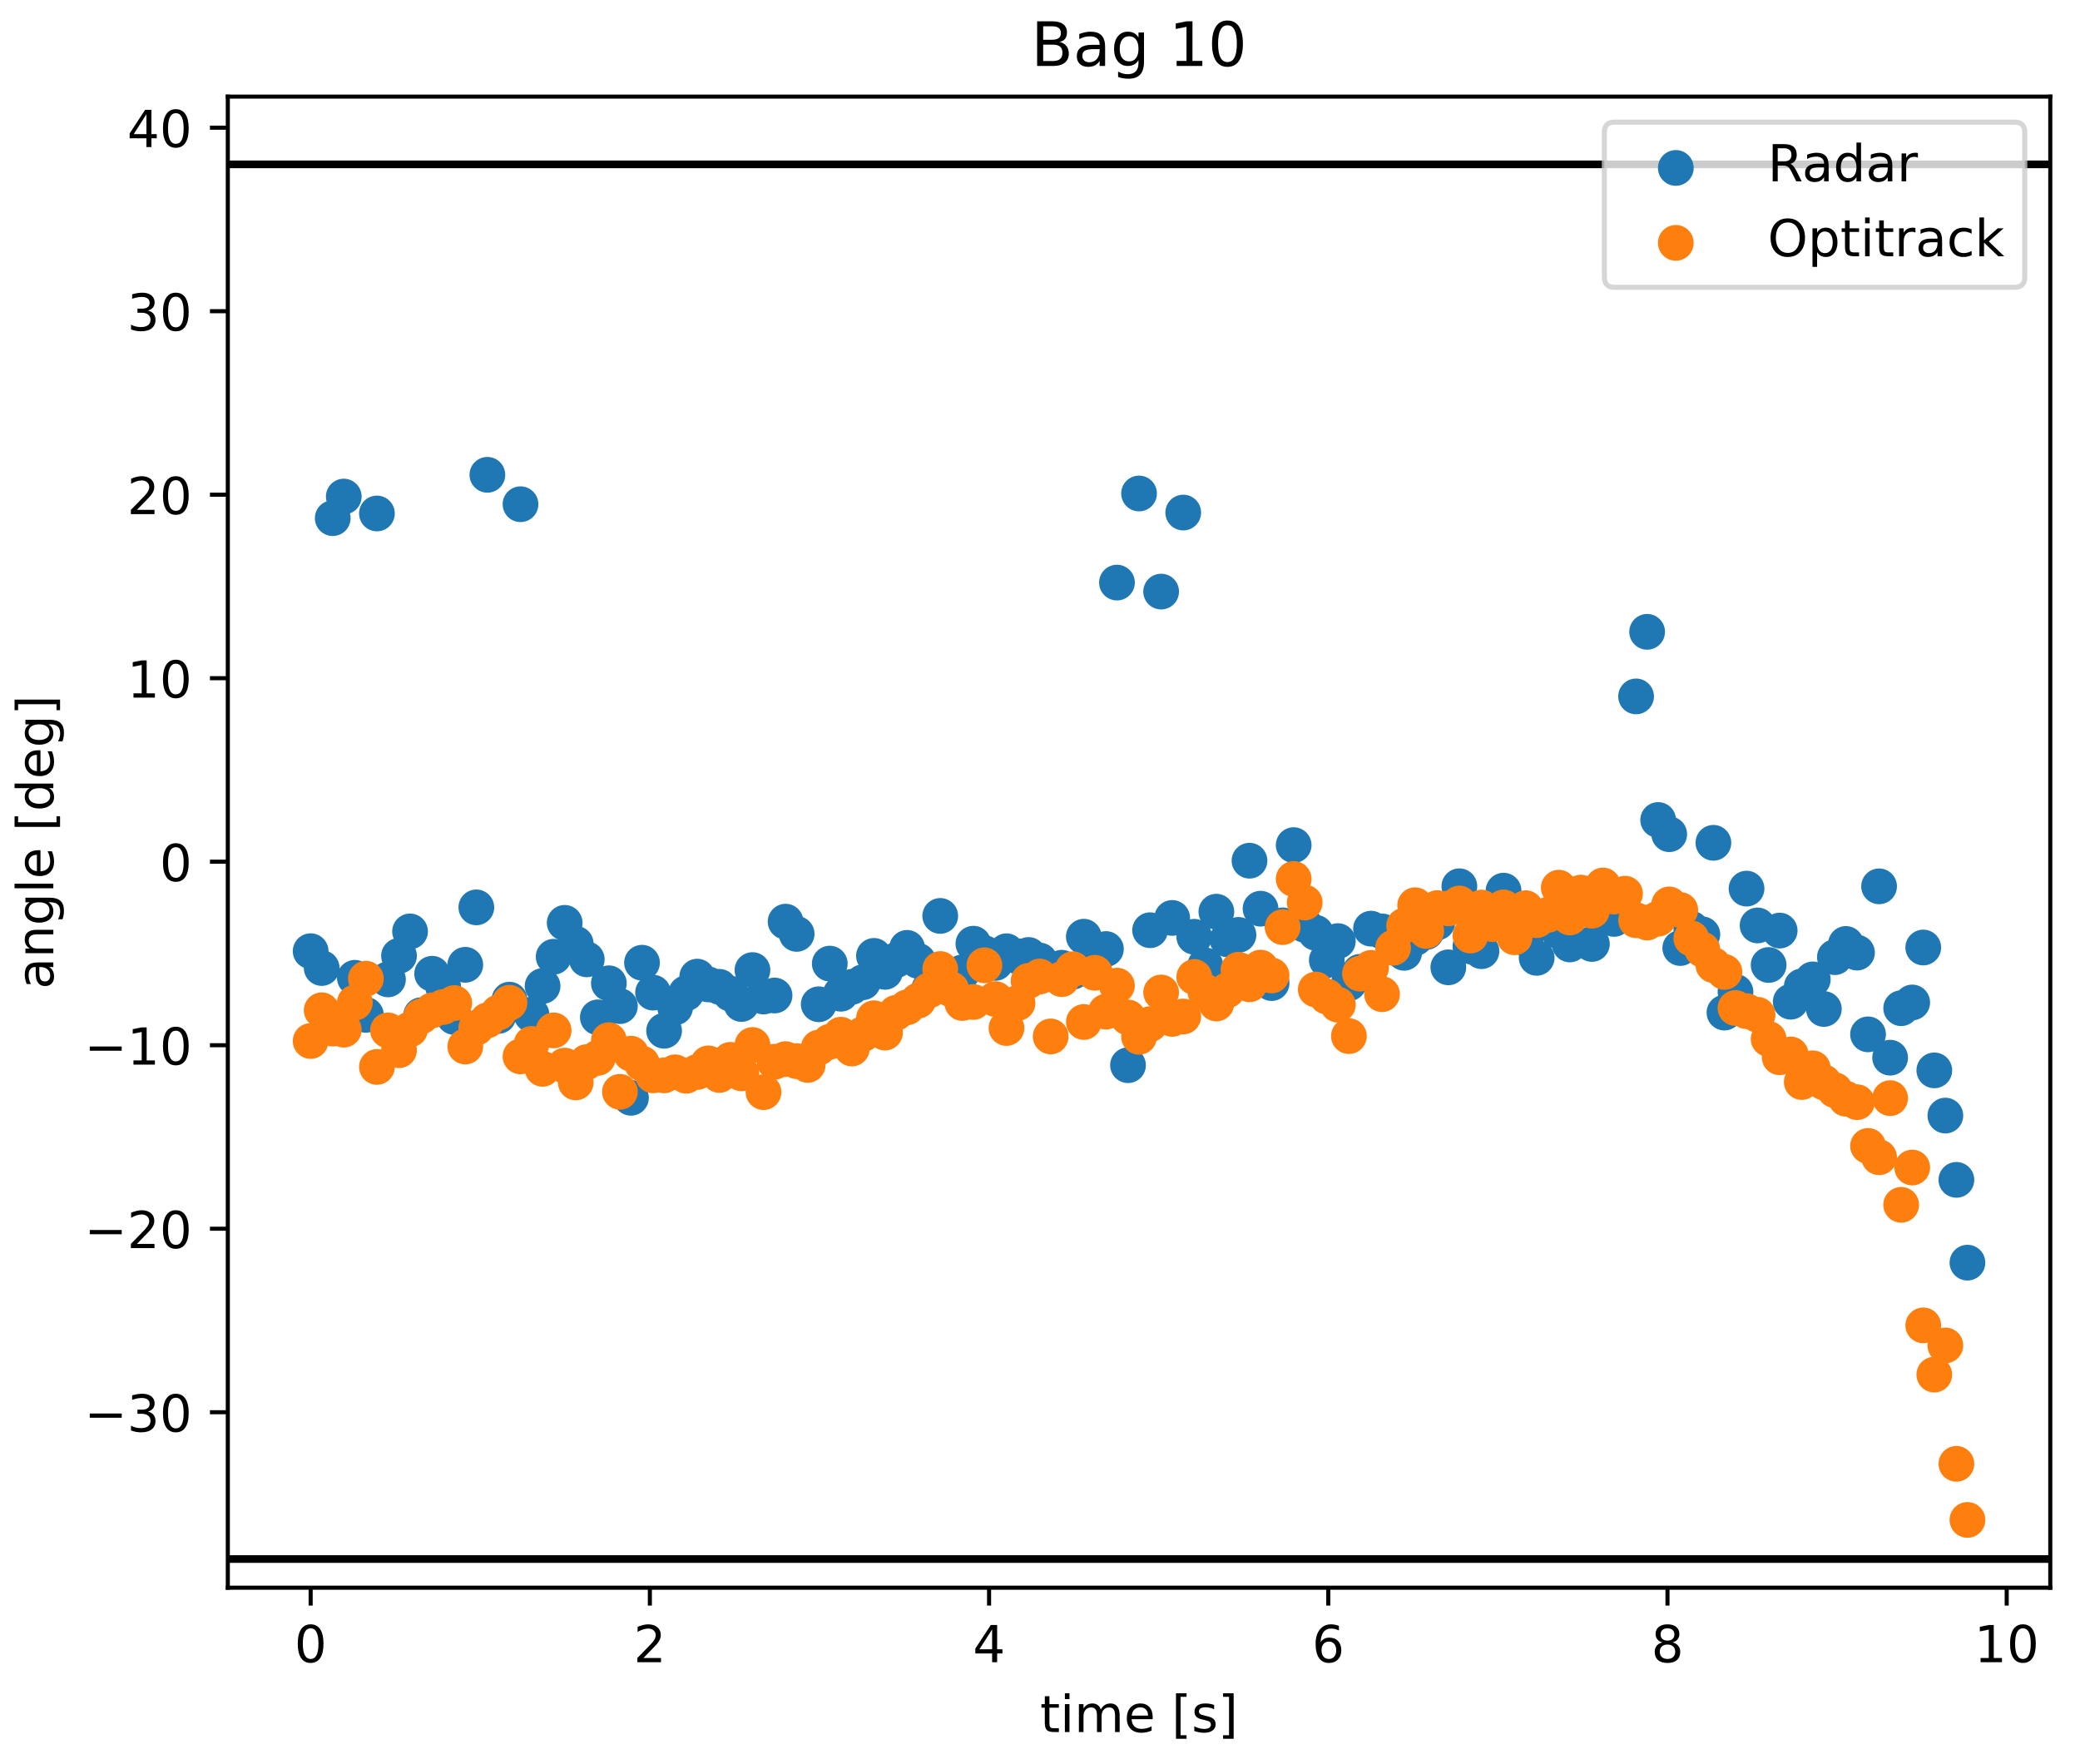 <?xml version="1.0" encoding="utf-8" standalone="no"?>
<!DOCTYPE svg PUBLIC "-//W3C//DTD SVG 1.1//EN"
  "http://www.w3.org/Graphics/SVG/1.1/DTD/svg11.dtd">
<!-- Created with matplotlib (https://matplotlib.org/) -->
<svg height="345.6pt" version="1.1" viewBox="0 0 407.52 345.6" width="407.52pt" xmlns="http://www.w3.org/2000/svg" xmlns:xlink="http://www.w3.org/1999/xlink">
 <defs>
  <style type="text/css">
*{stroke-linecap:butt;stroke-linejoin:round;}
  </style>
 </defs>
 <g id="figure_1">
  <g id="patch_1">
   <path d="M 0 345.6 
L 407.52 345.6 
L 407.52 0 
L 0 0 
z
" style="fill:#ffffff;"/>
  </g>
  <g id="axes_1">
   <g id="patch_2">
    <path d="M 44.633 311.04 
L 401.698 311.04 
L 401.698 18.926 
L 44.633 18.926 
z
" style="fill:#ffffff;"/>
   </g>
   <g id="PathCollection_1">
    <defs>
     <path d="M 0 3 
C 0.796 3 1.559 2.684 2.121 2.121 
C 2.684 1.559 3 0.796 3 0 
C 3 -0.796 2.684 -1.559 2.121 -2.121 
C 1.559 -2.684 0.796 -3 0 -3 
C -0.796 -3 -1.559 -2.684 -2.121 -2.121 
C -2.684 -1.559 -3 -0.796 -3 0 
C -3 0.796 -2.684 1.559 -2.121 2.121 
C -1.559 2.684 -0.796 3 0 3 
z
" id="m76ea71572a" style="stroke:#1f77b4;"/>
    </defs>
    <g clip-path="url(#p42df448c8f)">
     <use style="fill:#1f77b4;stroke:#1f77b4;" x="60.863" xlink:href="#m76ea71572a" y="186.343"/>
     <use style="fill:#1f77b4;stroke:#1f77b4;" x="63.027" xlink:href="#m76ea71572a" y="189.64"/>
     <use style="fill:#1f77b4;stroke:#1f77b4;" x="65.191" xlink:href="#m76ea71572a" y="101.508"/>
     <use style="fill:#1f77b4;stroke:#1f77b4;" x="67.355" xlink:href="#m76ea71572a" y="97.281"/>
     <use style="fill:#1f77b4;stroke:#1f77b4;" x="69.52" xlink:href="#m76ea71572a" y="191.556"/>
     <use style="fill:#1f77b4;stroke:#1f77b4;" x="71.684" xlink:href="#m76ea71572a" y="198.817"/>
     <use style="fill:#1f77b4;stroke:#1f77b4;" x="73.848" xlink:href="#m76ea71572a" y="100.591"/>
     <use style="fill:#1f77b4;stroke:#1f77b4;" x="76.012" xlink:href="#m76ea71572a" y="191.866"/>
     <use style="fill:#1f77b4;stroke:#1f77b4;" x="78.176" xlink:href="#m76ea71572a" y="187.25"/>
     <use style="fill:#1f77b4;stroke:#1f77b4;" x="80.34" xlink:href="#m76ea71572a" y="182.472"/>
     <use style="fill:#1f77b4;stroke:#1f77b4;" x="82.504" xlink:href="#m76ea71572a" y="198.883"/>
     <use style="fill:#1f77b4;stroke:#1f77b4;" x="84.668" xlink:href="#m76ea71572a" y="190.761"/>
     <use style="fill:#1f77b4;stroke:#1f77b4;" x="86.832" xlink:href="#m76ea71572a" y="193.356"/>
     <use style="fill:#1f77b4;stroke:#1f77b4;" x="88.996" xlink:href="#m76ea71572a" y="199.234"/>
     <use style="fill:#1f77b4;stroke:#1f77b4;" x="91.16" xlink:href="#m76ea71572a" y="189.007"/>
     <use style="fill:#1f77b4;stroke:#1f77b4;" x="93.324" xlink:href="#m76ea71572a" y="177.759"/>
     <use style="fill:#1f77b4;stroke:#1f77b4;" x="95.488" xlink:href="#m76ea71572a" y="93.018"/>
     <use style="fill:#1f77b4;stroke:#1f77b4;" x="97.652" xlink:href="#m76ea71572a" y="199.024"/>
     <use style="fill:#1f77b4;stroke:#1f77b4;" x="99.816" xlink:href="#m76ea71572a" y="195.841"/>
     <use style="fill:#1f77b4;stroke:#1f77b4;" x="101.98" xlink:href="#m76ea71572a" y="98.78"/>
     <use style="fill:#1f77b4;stroke:#1f77b4;" x="104.144" xlink:href="#m76ea71572a" y="198.782"/>
     <use style="fill:#1f77b4;stroke:#1f77b4;" x="106.308" xlink:href="#m76ea71572a" y="193.171"/>
     <use style="fill:#1f77b4;stroke:#1f77b4;" x="108.472" xlink:href="#m76ea71572a" y="187.433"/>
     <use style="fill:#1f77b4;stroke:#1f77b4;" x="110.636" xlink:href="#m76ea71572a" y="180.792"/>
     <use style="fill:#1f77b4;stroke:#1f77b4;" x="112.8" xlink:href="#m76ea71572a" y="184.882"/>
     <use style="fill:#1f77b4;stroke:#1f77b4;" x="114.964" xlink:href="#m76ea71572a" y="187.939"/>
     <use style="fill:#1f77b4;stroke:#1f77b4;" x="117.128" xlink:href="#m76ea71572a" y="199.305"/>
     <use style="fill:#1f77b4;stroke:#1f77b4;" x="119.292" xlink:href="#m76ea71572a" y="192.631"/>
     <use style="fill:#1f77b4;stroke:#1f77b4;" x="121.456" xlink:href="#m76ea71572a" y="197.105"/>
     <use style="fill:#1f77b4;stroke:#1f77b4;" x="123.62" xlink:href="#m76ea71572a" y="215.065"/>
     <use style="fill:#1f77b4;stroke:#1f77b4;" x="125.784" xlink:href="#m76ea71572a" y="188.603"/>
     <use style="fill:#1f77b4;stroke:#1f77b4;" x="127.948" xlink:href="#m76ea71572a" y="194.462"/>
     <use style="fill:#1f77b4;stroke:#1f77b4;" x="130.112" xlink:href="#m76ea71572a" y="201.933"/>
     <use style="fill:#1f77b4;stroke:#1f77b4;" x="132.276" xlink:href="#m76ea71572a" y="197.355"/>
     <use style="fill:#1f77b4;stroke:#1f77b4;" x="134.44" xlink:href="#m76ea71572a" y="194.576"/>
     <use style="fill:#1f77b4;stroke:#1f77b4;" x="136.604" xlink:href="#m76ea71572a" y="191.328"/>
     <use style="fill:#1f77b4;stroke:#1f77b4;" x="138.768" xlink:href="#m76ea71572a" y="192.852"/>
     <use style="fill:#1f77b4;stroke:#1f77b4;" x="140.933" xlink:href="#m76ea71572a" y="193.321"/>
     <use style="fill:#1f77b4;stroke:#1f77b4;" x="143.097" xlink:href="#m76ea71572a" y="194.662"/>
     <use style="fill:#1f77b4;stroke:#1f77b4;" x="145.261" xlink:href="#m76ea71572a" y="196.689"/>
     <use style="fill:#1f77b4;stroke:#1f77b4;" x="147.425" xlink:href="#m76ea71572a" y="190.041"/>
     <use style="fill:#1f77b4;stroke:#1f77b4;" x="149.589" xlink:href="#m76ea71572a" y="195.226"/>
     <use style="fill:#1f77b4;stroke:#1f77b4;" x="151.753" xlink:href="#m76ea71572a" y="195.025"/>
     <use style="fill:#1f77b4;stroke:#1f77b4;" x="153.917" xlink:href="#m76ea71572a" y="180.558"/>
     <use style="fill:#1f77b4;stroke:#1f77b4;" x="156.081" xlink:href="#m76ea71572a" y="182.953"/>
     <use style="fill:#1f77b4;stroke:#1f77b4;" x="158.245" xlink:href="#m76ea71572a" y="208.055"/>
     <use style="fill:#1f77b4;stroke:#1f77b4;" x="160.409" xlink:href="#m76ea71572a" y="196.739"/>
     <use style="fill:#1f77b4;stroke:#1f77b4;" x="162.573" xlink:href="#m76ea71572a" y="188.777"/>
     <use style="fill:#1f77b4;stroke:#1f77b4;" x="164.737" xlink:href="#m76ea71572a" y="194.677"/>
     <use style="fill:#1f77b4;stroke:#1f77b4;" x="166.901" xlink:href="#m76ea71572a" y="193.331"/>
     <use style="fill:#1f77b4;stroke:#1f77b4;" x="169.065" xlink:href="#m76ea71572a" y="192.426"/>
     <use style="fill:#1f77b4;stroke:#1f77b4;" x="171.229" xlink:href="#m76ea71572a" y="187.263"/>
     <use style="fill:#1f77b4;stroke:#1f77b4;" x="173.393" xlink:href="#m76ea71572a" y="190.392"/>
     <use style="fill:#1f77b4;stroke:#1f77b4;" x="175.557" xlink:href="#m76ea71572a" y="188.1"/>
     <use style="fill:#1f77b4;stroke:#1f77b4;" x="177.721" xlink:href="#m76ea71572a" y="185.692"/>
     <use style="fill:#1f77b4;stroke:#1f77b4;" x="179.885" xlink:href="#m76ea71572a" y="188.243"/>
     <use style="fill:#1f77b4;stroke:#1f77b4;" x="182.049" xlink:href="#m76ea71572a" y="193.711"/>
     <use style="fill:#1f77b4;stroke:#1f77b4;" x="184.213" xlink:href="#m76ea71572a" y="179.433"/>
     <use style="fill:#1f77b4;stroke:#1f77b4;" x="186.377" xlink:href="#m76ea71572a" y="191.513"/>
     <use style="fill:#1f77b4;stroke:#1f77b4;" x="188.541" xlink:href="#m76ea71572a" y="190.497"/>
     <use style="fill:#1f77b4;stroke:#1f77b4;" x="190.705" xlink:href="#m76ea71572a" y="184.875"/>
     <use style="fill:#1f77b4;stroke:#1f77b4;" x="192.869" xlink:href="#m76ea71572a" y="186.722"/>
     <use style="fill:#1f77b4;stroke:#1f77b4;" x="195.033" xlink:href="#m76ea71572a" y="188.632"/>
     <use style="fill:#1f77b4;stroke:#1f77b4;" x="197.197" xlink:href="#m76ea71572a" y="186.354"/>
     <use style="fill:#1f77b4;stroke:#1f77b4;" x="199.361" xlink:href="#m76ea71572a" y="187.347"/>
     <use style="fill:#1f77b4;stroke:#1f77b4;" x="201.525" xlink:href="#m76ea71572a" y="187.083"/>
     <use style="fill:#1f77b4;stroke:#1f77b4;" x="203.689" xlink:href="#m76ea71572a" y="188.166"/>
     <use style="fill:#1f77b4;stroke:#1f77b4;" x="205.853" xlink:href="#m76ea71572a" y="190.388"/>
     <use style="fill:#1f77b4;stroke:#1f77b4;" x="208.017" xlink:href="#m76ea71572a" y="189.583"/>
     <use style="fill:#1f77b4;stroke:#1f77b4;" x="210.182" xlink:href="#m76ea71572a" y="190.368"/>
     <use style="fill:#1f77b4;stroke:#1f77b4;" x="212.346" xlink:href="#m76ea71572a" y="183.506"/>
     <use style="fill:#1f77b4;stroke:#1f77b4;" x="214.51" xlink:href="#m76ea71572a" y="188.065"/>
     <use style="fill:#1f77b4;stroke:#1f77b4;" x="216.674" xlink:href="#m76ea71572a" y="185.919"/>
     <use style="fill:#1f77b4;stroke:#1f77b4;" x="218.838" xlink:href="#m76ea71572a" y="114.133"/>
     <use style="fill:#1f77b4;stroke:#1f77b4;" x="221.002" xlink:href="#m76ea71572a" y="208.677"/>
     <use style="fill:#1f77b4;stroke:#1f77b4;" x="223.166" xlink:href="#m76ea71572a" y="96.677"/>
     <use style="fill:#1f77b4;stroke:#1f77b4;" x="225.33" xlink:href="#m76ea71572a" y="182.235"/>
     <use style="fill:#1f77b4;stroke:#1f77b4;" x="227.494" xlink:href="#m76ea71572a" y="115.895"/>
     <use style="fill:#1f77b4;stroke:#1f77b4;" x="229.658" xlink:href="#m76ea71572a" y="179.828"/>
     <use style="fill:#1f77b4;stroke:#1f77b4;" x="231.822" xlink:href="#m76ea71572a" y="100.414"/>
     <use style="fill:#1f77b4;stroke:#1f77b4;" x="233.986" xlink:href="#m76ea71572a" y="183.52"/>
     <use style="fill:#1f77b4;stroke:#1f77b4;" x="236.15" xlink:href="#m76ea71572a" y="189.121"/>
     <use style="fill:#1f77b4;stroke:#1f77b4;" x="238.314" xlink:href="#m76ea71572a" y="178.605"/>
     <use style="fill:#1f77b4;stroke:#1f77b4;" x="240.478" xlink:href="#m76ea71572a" y="184.018"/>
     <use style="fill:#1f77b4;stroke:#1f77b4;" x="242.642" xlink:href="#m76ea71572a" y="183.15"/>
     <use style="fill:#1f77b4;stroke:#1f77b4;" x="244.806" xlink:href="#m76ea71572a" y="168.615"/>
     <use style="fill:#1f77b4;stroke:#1f77b4;" x="246.97" xlink:href="#m76ea71572a" y="178.018"/>
     <use style="fill:#1f77b4;stroke:#1f77b4;" x="249.134" xlink:href="#m76ea71572a" y="192.589"/>
     <use style="fill:#1f77b4;stroke:#1f77b4;" x="251.298" xlink:href="#m76ea71572a" y="181.283"/>
     <use style="fill:#1f77b4;stroke:#1f77b4;" x="253.462" xlink:href="#m76ea71572a" y="165.562"/>
     <use style="fill:#1f77b4;stroke:#1f77b4;" x="255.626" xlink:href="#m76ea71572a" y="181.181"/>
     <use style="fill:#1f77b4;stroke:#1f77b4;" x="257.79" xlink:href="#m76ea71572a" y="182.74"/>
     <use style="fill:#1f77b4;stroke:#1f77b4;" x="259.954" xlink:href="#m76ea71572a" y="188.107"/>
     <use style="fill:#1f77b4;stroke:#1f77b4;" x="262.118" xlink:href="#m76ea71572a" y="184.367"/>
     <use style="fill:#1f77b4;stroke:#1f77b4;" x="264.282" xlink:href="#m76ea71572a" y="192.62"/>
     <use style="fill:#1f77b4;stroke:#1f77b4;" x="266.446" xlink:href="#m76ea71572a" y="190.385"/>
     <use style="fill:#1f77b4;stroke:#1f77b4;" x="268.61" xlink:href="#m76ea71572a" y="181.93"/>
     <use style="fill:#1f77b4;stroke:#1f77b4;" x="270.774" xlink:href="#m76ea71572a" y="182.465"/>
     <use style="fill:#1f77b4;stroke:#1f77b4;" x="272.938" xlink:href="#m76ea71572a" y="184.943"/>
     <use style="fill:#1f77b4;stroke:#1f77b4;" x="275.102" xlink:href="#m76ea71572a" y="186.659"/>
     <use style="fill:#1f77b4;stroke:#1f77b4;" x="277.266" xlink:href="#m76ea71572a" y="183.781"/>
     <use style="fill:#1f77b4;stroke:#1f77b4;" x="279.431" xlink:href="#m76ea71572a" y="182.592"/>
     <use style="fill:#1f77b4;stroke:#1f77b4;" x="281.595" xlink:href="#m76ea71572a" y="180.708"/>
     <use style="fill:#1f77b4;stroke:#1f77b4;" x="283.759" xlink:href="#m76ea71572a" y="189.505"/>
     <use style="fill:#1f77b4;stroke:#1f77b4;" x="285.923" xlink:href="#m76ea71572a" y="173.622"/>
     <use style="fill:#1f77b4;stroke:#1f77b4;" x="288.087" xlink:href="#m76ea71572a" y="185.402"/>
     <use style="fill:#1f77b4;stroke:#1f77b4;" x="290.251" xlink:href="#m76ea71572a" y="186.343"/>
     <use style="fill:#1f77b4;stroke:#1f77b4;" x="292.415" xlink:href="#m76ea71572a" y="177.75"/>
     <use style="fill:#1f77b4;stroke:#1f77b4;" x="294.579" xlink:href="#m76ea71572a" y="174.484"/>
     <use style="fill:#1f77b4;stroke:#1f77b4;" x="296.743" xlink:href="#m76ea71572a" y="178.126"/>
     <use style="fill:#1f77b4;stroke:#1f77b4;" x="298.907" xlink:href="#m76ea71572a" y="183.868"/>
     <use style="fill:#1f77b4;stroke:#1f77b4;" x="301.071" xlink:href="#m76ea71572a" y="187.649"/>
     <use style="fill:#1f77b4;stroke:#1f77b4;" x="303.235" xlink:href="#m76ea71572a" y="180.341"/>
     <use style="fill:#1f77b4;stroke:#1f77b4;" x="305.399" xlink:href="#m76ea71572a" y="182.445"/>
     <use style="fill:#1f77b4;stroke:#1f77b4;" x="307.563" xlink:href="#m76ea71572a" y="185.021"/>
     <use style="fill:#1f77b4;stroke:#1f77b4;" x="309.727" xlink:href="#m76ea71572a" y="176.618"/>
     <use style="fill:#1f77b4;stroke:#1f77b4;" x="311.891" xlink:href="#m76ea71572a" y="184.931"/>
     <use style="fill:#1f77b4;stroke:#1f77b4;" x="314.055" xlink:href="#m76ea71572a" y="178.91"/>
     <use style="fill:#1f77b4;stroke:#1f77b4;" x="316.219" xlink:href="#m76ea71572a" y="180.02"/>
     <use style="fill:#1f77b4;stroke:#1f77b4;" x="318.383" xlink:href="#m76ea71572a" y="178.745"/>
     <use style="fill:#1f77b4;stroke:#1f77b4;" x="320.547" xlink:href="#m76ea71572a" y="136.43"/>
     <use style="fill:#1f77b4;stroke:#1f77b4;" x="322.711" xlink:href="#m76ea71572a" y="123.779"/>
     <use style="fill:#1f77b4;stroke:#1f77b4;" x="324.875" xlink:href="#m76ea71572a" y="160.64"/>
     <use style="fill:#1f77b4;stroke:#1f77b4;" x="327.039" xlink:href="#m76ea71572a" y="163.424"/>
     <use style="fill:#1f77b4;stroke:#1f77b4;" x="329.203" xlink:href="#m76ea71572a" y="185.724"/>
     <use style="fill:#1f77b4;stroke:#1f77b4;" x="331.367" xlink:href="#m76ea71572a" y="181.939"/>
     <use style="fill:#1f77b4;stroke:#1f77b4;" x="333.531" xlink:href="#m76ea71572a" y="183.048"/>
     <use style="fill:#1f77b4;stroke:#1f77b4;" x="335.695" xlink:href="#m76ea71572a" y="165.111"/>
     <use style="fill:#1f77b4;stroke:#1f77b4;" x="337.859" xlink:href="#m76ea71572a" y="198.372"/>
     <use style="fill:#1f77b4;stroke:#1f77b4;" x="340.023" xlink:href="#m76ea71572a" y="194.305"/>
     <use style="fill:#1f77b4;stroke:#1f77b4;" x="342.187" xlink:href="#m76ea71572a" y="174.084"/>
     <use style="fill:#1f77b4;stroke:#1f77b4;" x="344.351" xlink:href="#m76ea71572a" y="181.298"/>
     <use style="fill:#1f77b4;stroke:#1f77b4;" x="346.515" xlink:href="#m76ea71572a" y="189.046"/>
     <use style="fill:#1f77b4;stroke:#1f77b4;" x="348.68" xlink:href="#m76ea71572a" y="182.307"/>
     <use style="fill:#1f77b4;stroke:#1f77b4;" x="350.844" xlink:href="#m76ea71572a" y="196.239"/>
     <use style="fill:#1f77b4;stroke:#1f77b4;" x="353.008" xlink:href="#m76ea71572a" y="193.245"/>
     <use style="fill:#1f77b4;stroke:#1f77b4;" x="355.172" xlink:href="#m76ea71572a" y="191.867"/>
     <use style="fill:#1f77b4;stroke:#1f77b4;" x="357.336" xlink:href="#m76ea71572a" y="197.664"/>
     <use style="fill:#1f77b4;stroke:#1f77b4;" x="359.5" xlink:href="#m76ea71572a" y="187.511"/>
     <use style="fill:#1f77b4;stroke:#1f77b4;" x="361.664" xlink:href="#m76ea71572a" y="184.922"/>
     <use style="fill:#1f77b4;stroke:#1f77b4;" x="363.828" xlink:href="#m76ea71572a" y="186.622"/>
     <use style="fill:#1f77b4;stroke:#1f77b4;" x="365.992" xlink:href="#m76ea71572a" y="202.634"/>
     <use style="fill:#1f77b4;stroke:#1f77b4;" x="368.156" xlink:href="#m76ea71572a" y="173.638"/>
     <use style="fill:#1f77b4;stroke:#1f77b4;" x="370.32" xlink:href="#m76ea71572a" y="207.205"/>
     <use style="fill:#1f77b4;stroke:#1f77b4;" x="372.484" xlink:href="#m76ea71572a" y="197.512"/>
     <use style="fill:#1f77b4;stroke:#1f77b4;" x="374.648" xlink:href="#m76ea71572a" y="196.389"/>
     <use style="fill:#1f77b4;stroke:#1f77b4;" x="376.812" xlink:href="#m76ea71572a" y="185.622"/>
     <use style="fill:#1f77b4;stroke:#1f77b4;" x="378.976" xlink:href="#m76ea71572a" y="209.692"/>
     <use style="fill:#1f77b4;stroke:#1f77b4;" x="381.14" xlink:href="#m76ea71572a" y="218.548"/>
     <use style="fill:#1f77b4;stroke:#1f77b4;" x="383.304" xlink:href="#m76ea71572a" y="231.14"/>
     <use style="fill:#1f77b4;stroke:#1f77b4;" x="385.468" xlink:href="#m76ea71572a" y="247.36"/>
    </g>
   </g>
   <g id="PathCollection_2">
    <defs>
     <path d="M 0 3 
C 0.796 3 1.559 2.684 2.121 2.121 
C 2.684 1.559 3 0.796 3 0 
C 3 -0.796 2.684 -1.559 2.121 -2.121 
C 1.559 -2.684 0.796 -3 0 -3 
C -0.796 -3 -1.559 -2.684 -2.121 -2.121 
C -2.684 -1.559 -3 -0.796 -3 0 
C -3 0.796 -2.684 1.559 -2.121 2.121 
C -1.559 2.684 -0.796 3 0 3 
z
" id="mabecd7ad0d" style="stroke:#ff7f0e;"/>
    </defs>
    <g clip-path="url(#p42df448c8f)">
     <use style="fill:#ff7f0e;stroke:#ff7f0e;" x="60.863" xlink:href="#mabecd7ad0d" y="203.937"/>
     <use style="fill:#ff7f0e;stroke:#ff7f0e;" x="63.027" xlink:href="#mabecd7ad0d" y="197.919"/>
     <use style="fill:#ff7f0e;stroke:#ff7f0e;" x="65.191" xlink:href="#mabecd7ad0d" y="201.507"/>
     <use style="fill:#ff7f0e;stroke:#ff7f0e;" x="67.355" xlink:href="#mabecd7ad0d" y="201.717"/>
     <use style="fill:#ff7f0e;stroke:#ff7f0e;" x="69.52" xlink:href="#mabecd7ad0d" y="196.422"/>
     <use style="fill:#ff7f0e;stroke:#ff7f0e;" x="71.684" xlink:href="#mabecd7ad0d" y="191.728"/>
     <use style="fill:#ff7f0e;stroke:#ff7f0e;" x="73.848" xlink:href="#mabecd7ad0d" y="209.018"/>
     <use style="fill:#ff7f0e;stroke:#ff7f0e;" x="76.012" xlink:href="#mabecd7ad0d" y="201.851"/>
     <use style="fill:#ff7f0e;stroke:#ff7f0e;" x="78.176" xlink:href="#mabecd7ad0d" y="205.738"/>
     <use style="fill:#ff7f0e;stroke:#ff7f0e;" x="80.34" xlink:href="#mabecd7ad0d" y="201.662"/>
     <use style="fill:#ff7f0e;stroke:#ff7f0e;" x="82.504" xlink:href="#mabecd7ad0d" y="199.133"/>
     <use style="fill:#ff7f0e;stroke:#ff7f0e;" x="84.668" xlink:href="#mabecd7ad0d" y="197.944"/>
     <use style="fill:#ff7f0e;stroke:#ff7f0e;" x="86.832" xlink:href="#mabecd7ad0d" y="197.274"/>
     <use style="fill:#ff7f0e;stroke:#ff7f0e;" x="88.996" xlink:href="#mabecd7ad0d" y="196.504"/>
     <use style="fill:#ff7f0e;stroke:#ff7f0e;" x="91.16" xlink:href="#mabecd7ad0d" y="205.021"/>
     <use style="fill:#ff7f0e;stroke:#ff7f0e;" x="93.324" xlink:href="#mabecd7ad0d" y="201.347"/>
     <use style="fill:#ff7f0e;stroke:#ff7f0e;" x="95.488" xlink:href="#mabecd7ad0d" y="199.887"/>
     <use style="fill:#ff7f0e;stroke:#ff7f0e;" x="97.652" xlink:href="#mabecd7ad0d" y="198.359"/>
     <use style="fill:#ff7f0e;stroke:#ff7f0e;" x="99.816" xlink:href="#mabecd7ad0d" y="196.444"/>
     <use style="fill:#ff7f0e;stroke:#ff7f0e;" x="101.98" xlink:href="#mabecd7ad0d" y="206.956"/>
     <use style="fill:#ff7f0e;stroke:#ff7f0e;" x="104.144" xlink:href="#mabecd7ad0d" y="204.503"/>
     <use style="fill:#ff7f0e;stroke:#ff7f0e;" x="106.308" xlink:href="#mabecd7ad0d" y="209.39"/>
     <use style="fill:#ff7f0e;stroke:#ff7f0e;" x="108.472" xlink:href="#mabecd7ad0d" y="201.856"/>
     <use style="fill:#ff7f0e;stroke:#ff7f0e;" x="110.636" xlink:href="#mabecd7ad0d" y="208.756"/>
     <use style="fill:#ff7f0e;stroke:#ff7f0e;" x="112.8" xlink:href="#mabecd7ad0d" y="212.048"/>
     <use style="fill:#ff7f0e;stroke:#ff7f0e;" x="114.964" xlink:href="#mabecd7ad0d" y="208.067"/>
     <use style="fill:#ff7f0e;stroke:#ff7f0e;" x="117.128" xlink:href="#mabecd7ad0d" y="207.239"/>
     <use style="fill:#ff7f0e;stroke:#ff7f0e;" x="119.292" xlink:href="#mabecd7ad0d" y="203.777"/>
     <use style="fill:#ff7f0e;stroke:#ff7f0e;" x="121.456" xlink:href="#mabecd7ad0d" y="213.895"/>
     <use style="fill:#ff7f0e;stroke:#ff7f0e;" x="123.62" xlink:href="#mabecd7ad0d" y="206.419"/>
     <use style="fill:#ff7f0e;stroke:#ff7f0e;" x="125.784" xlink:href="#mabecd7ad0d" y="208.358"/>
     <use style="fill:#ff7f0e;stroke:#ff7f0e;" x="127.948" xlink:href="#mabecd7ad0d" y="210.669"/>
     <use style="fill:#ff7f0e;stroke:#ff7f0e;" x="130.112" xlink:href="#mabecd7ad0d" y="210.665"/>
     <use style="fill:#ff7f0e;stroke:#ff7f0e;" x="132.276" xlink:href="#mabecd7ad0d" y="210.067"/>
     <use style="fill:#ff7f0e;stroke:#ff7f0e;" x="134.44" xlink:href="#mabecd7ad0d" y="210.746"/>
     <use style="fill:#ff7f0e;stroke:#ff7f0e;" x="136.604" xlink:href="#mabecd7ad0d" y="210.012"/>
     <use style="fill:#ff7f0e;stroke:#ff7f0e;" x="138.768" xlink:href="#mabecd7ad0d" y="208.319"/>
     <use style="fill:#ff7f0e;stroke:#ff7f0e;" x="140.933" xlink:href="#mabecd7ad0d" y="210.586"/>
     <use style="fill:#ff7f0e;stroke:#ff7f0e;" x="143.097" xlink:href="#mabecd7ad0d" y="207.628"/>
     <use style="fill:#ff7f0e;stroke:#ff7f0e;" x="145.261" xlink:href="#mabecd7ad0d" y="210.274"/>
     <use style="fill:#ff7f0e;stroke:#ff7f0e;" x="147.425" xlink:href="#mabecd7ad0d" y="204.719"/>
     <use style="fill:#ff7f0e;stroke:#ff7f0e;" x="149.589" xlink:href="#mabecd7ad0d" y="213.957"/>
     <use style="fill:#ff7f0e;stroke:#ff7f0e;" x="151.753" xlink:href="#mabecd7ad0d" y="208.006"/>
     <use style="fill:#ff7f0e;stroke:#ff7f0e;" x="153.917" xlink:href="#mabecd7ad0d" y="207.487"/>
     <use style="fill:#ff7f0e;stroke:#ff7f0e;" x="156.081" xlink:href="#mabecd7ad0d" y="207.876"/>
     <use style="fill:#ff7f0e;stroke:#ff7f0e;" x="158.245" xlink:href="#mabecd7ad0d" y="208.621"/>
     <use style="fill:#ff7f0e;stroke:#ff7f0e;" x="160.409" xlink:href="#mabecd7ad0d" y="205.227"/>
     <use style="fill:#ff7f0e;stroke:#ff7f0e;" x="162.573" xlink:href="#mabecd7ad0d" y="204.082"/>
     <use style="fill:#ff7f0e;stroke:#ff7f0e;" x="164.737" xlink:href="#mabecd7ad0d" y="202.709"/>
     <use style="fill:#ff7f0e;stroke:#ff7f0e;" x="166.901" xlink:href="#mabecd7ad0d" y="205.407"/>
     <use style="fill:#ff7f0e;stroke:#ff7f0e;" x="169.065" xlink:href="#mabecd7ad0d" y="202.587"/>
     <use style="fill:#ff7f0e;stroke:#ff7f0e;" x="171.229" xlink:href="#mabecd7ad0d" y="199.478"/>
     <use style="fill:#ff7f0e;stroke:#ff7f0e;" x="173.393" xlink:href="#mabecd7ad0d" y="202.291"/>
     <use style="fill:#ff7f0e;stroke:#ff7f0e;" x="175.557" xlink:href="#mabecd7ad0d" y="198.418"/>
     <use style="fill:#ff7f0e;stroke:#ff7f0e;" x="177.721" xlink:href="#mabecd7ad0d" y="197.343"/>
     <use style="fill:#ff7f0e;stroke:#ff7f0e;" x="179.885" xlink:href="#mabecd7ad0d" y="196.029"/>
     <use style="fill:#ff7f0e;stroke:#ff7f0e;" x="182.049" xlink:href="#mabecd7ad0d" y="194.025"/>
     <use style="fill:#ff7f0e;stroke:#ff7f0e;" x="184.213" xlink:href="#mabecd7ad0d" y="189.833"/>
     <use style="fill:#ff7f0e;stroke:#ff7f0e;" x="186.377" xlink:href="#mabecd7ad0d" y="193.82"/>
     <use style="fill:#ff7f0e;stroke:#ff7f0e;" x="188.541" xlink:href="#mabecd7ad0d" y="196.491"/>
     <use style="fill:#ff7f0e;stroke:#ff7f0e;" x="190.705" xlink:href="#mabecd7ad0d" y="196.294"/>
     <use style="fill:#ff7f0e;stroke:#ff7f0e;" x="192.869" xlink:href="#mabecd7ad0d" y="189.106"/>
     <use style="fill:#ff7f0e;stroke:#ff7f0e;" x="195.033" xlink:href="#mabecd7ad0d" y="195.724"/>
     <use style="fill:#ff7f0e;stroke:#ff7f0e;" x="197.197" xlink:href="#mabecd7ad0d" y="201.392"/>
     <use style="fill:#ff7f0e;stroke:#ff7f0e;" x="199.361" xlink:href="#mabecd7ad0d" y="196.498"/>
     <use style="fill:#ff7f0e;stroke:#ff7f0e;" x="201.525" xlink:href="#mabecd7ad0d" y="192.16"/>
     <use style="fill:#ff7f0e;stroke:#ff7f0e;" x="203.689" xlink:href="#mabecd7ad0d" y="191.304"/>
     <use style="fill:#ff7f0e;stroke:#ff7f0e;" x="205.853" xlink:href="#mabecd7ad0d" y="203.047"/>
     <use style="fill:#ff7f0e;stroke:#ff7f0e;" x="208.017" xlink:href="#mabecd7ad0d" y="191.816"/>
     <use style="fill:#ff7f0e;stroke:#ff7f0e;" x="210.182" xlink:href="#mabecd7ad0d" y="189.874"/>
     <use style="fill:#ff7f0e;stroke:#ff7f0e;" x="212.346" xlink:href="#mabecd7ad0d" y="200.215"/>
     <use style="fill:#ff7f0e;stroke:#ff7f0e;" x="214.51" xlink:href="#mabecd7ad0d" y="190.579"/>
     <use style="fill:#ff7f0e;stroke:#ff7f0e;" x="216.674" xlink:href="#mabecd7ad0d" y="198.189"/>
     <use style="fill:#ff7f0e;stroke:#ff7f0e;" x="218.838" xlink:href="#mabecd7ad0d" y="193.087"/>
     <use style="fill:#ff7f0e;stroke:#ff7f0e;" x="221.002" xlink:href="#mabecd7ad0d" y="199.325"/>
     <use style="fill:#ff7f0e;stroke:#ff7f0e;" x="223.166" xlink:href="#mabecd7ad0d" y="203.117"/>
     <use style="fill:#ff7f0e;stroke:#ff7f0e;" x="225.33" xlink:href="#mabecd7ad0d" y="200.631"/>
     <use style="fill:#ff7f0e;stroke:#ff7f0e;" x="227.494" xlink:href="#mabecd7ad0d" y="194.432"/>
     <use style="fill:#ff7f0e;stroke:#ff7f0e;" x="229.658" xlink:href="#mabecd7ad0d" y="199.608"/>
     <use style="fill:#ff7f0e;stroke:#ff7f0e;" x="231.822" xlink:href="#mabecd7ad0d" y="199.139"/>
     <use style="fill:#ff7f0e;stroke:#ff7f0e;" x="233.986" xlink:href="#mabecd7ad0d" y="191.395"/>
     <use style="fill:#ff7f0e;stroke:#ff7f0e;" x="236.15" xlink:href="#mabecd7ad0d" y="194.271"/>
     <use style="fill:#ff7f0e;stroke:#ff7f0e;" x="238.314" xlink:href="#mabecd7ad0d" y="196.59"/>
     <use style="fill:#ff7f0e;stroke:#ff7f0e;" x="240.478" xlink:href="#mabecd7ad0d" y="193.99"/>
     <use style="fill:#ff7f0e;stroke:#ff7f0e;" x="242.642" xlink:href="#mabecd7ad0d" y="189.983"/>
     <use style="fill:#ff7f0e;stroke:#ff7f0e;" x="244.806" xlink:href="#mabecd7ad0d" y="192.834"/>
     <use style="fill:#ff7f0e;stroke:#ff7f0e;" x="246.97" xlink:href="#mabecd7ad0d" y="189.561"/>
     <use style="fill:#ff7f0e;stroke:#ff7f0e;" x="249.134" xlink:href="#mabecd7ad0d" y="191.1"/>
     <use style="fill:#ff7f0e;stroke:#ff7f0e;" x="251.298" xlink:href="#mabecd7ad0d" y="181.628"/>
     <use style="fill:#ff7f0e;stroke:#ff7f0e;" x="253.462" xlink:href="#mabecd7ad0d" y="172.192"/>
     <use style="fill:#ff7f0e;stroke:#ff7f0e;" x="255.626" xlink:href="#mabecd7ad0d" y="176.808"/>
     <use style="fill:#ff7f0e;stroke:#ff7f0e;" x="257.79" xlink:href="#mabecd7ad0d" y="193.85"/>
     <use style="fill:#ff7f0e;stroke:#ff7f0e;" x="259.954" xlink:href="#mabecd7ad0d" y="195.233"/>
     <use style="fill:#ff7f0e;stroke:#ff7f0e;" x="262.118" xlink:href="#mabecd7ad0d" y="196.824"/>
     <use style="fill:#ff7f0e;stroke:#ff7f0e;" x="264.282" xlink:href="#mabecd7ad0d" y="202.979"/>
     <use style="fill:#ff7f0e;stroke:#ff7f0e;" x="266.446" xlink:href="#mabecd7ad0d" y="190.743"/>
     <use style="fill:#ff7f0e;stroke:#ff7f0e;" x="268.61" xlink:href="#mabecd7ad0d" y="189.614"/>
     <use style="fill:#ff7f0e;stroke:#ff7f0e;" x="270.774" xlink:href="#mabecd7ad0d" y="194.766"/>
     <use style="fill:#ff7f0e;stroke:#ff7f0e;" x="272.938" xlink:href="#mabecd7ad0d" y="185.675"/>
     <use style="fill:#ff7f0e;stroke:#ff7f0e;" x="275.102" xlink:href="#mabecd7ad0d" y="181.351"/>
     <use style="fill:#ff7f0e;stroke:#ff7f0e;" x="277.266" xlink:href="#mabecd7ad0d" y="177.339"/>
     <use style="fill:#ff7f0e;stroke:#ff7f0e;" x="279.431" xlink:href="#mabecd7ad0d" y="182.387"/>
     <use style="fill:#ff7f0e;stroke:#ff7f0e;" x="281.595" xlink:href="#mabecd7ad0d" y="177.898"/>
     <use style="fill:#ff7f0e;stroke:#ff7f0e;" x="283.759" xlink:href="#mabecd7ad0d" y="177.962"/>
     <use style="fill:#ff7f0e;stroke:#ff7f0e;" x="285.923" xlink:href="#mabecd7ad0d" y="176.999"/>
     <use style="fill:#ff7f0e;stroke:#ff7f0e;" x="288.087" xlink:href="#mabecd7ad0d" y="183.283"/>
     <use style="fill:#ff7f0e;stroke:#ff7f0e;" x="290.251" xlink:href="#mabecd7ad0d" y="177.792"/>
     <use style="fill:#ff7f0e;stroke:#ff7f0e;" x="292.415" xlink:href="#mabecd7ad0d" y="181.047"/>
     <use style="fill:#ff7f0e;stroke:#ff7f0e;" x="294.579" xlink:href="#mabecd7ad0d" y="177.767"/>
     <use style="fill:#ff7f0e;stroke:#ff7f0e;" x="296.743" xlink:href="#mabecd7ad0d" y="183.623"/>
     <use style="fill:#ff7f0e;stroke:#ff7f0e;" x="298.907" xlink:href="#mabecd7ad0d" y="177.918"/>
     <use style="fill:#ff7f0e;stroke:#ff7f0e;" x="301.071" xlink:href="#mabecd7ad0d" y="180.268"/>
     <use style="fill:#ff7f0e;stroke:#ff7f0e;" x="303.235" xlink:href="#mabecd7ad0d" y="179.226"/>
     <use style="fill:#ff7f0e;stroke:#ff7f0e;" x="305.399" xlink:href="#mabecd7ad0d" y="173.902"/>
     <use style="fill:#ff7f0e;stroke:#ff7f0e;" x="307.563" xlink:href="#mabecd7ad0d" y="179.733"/>
     <use style="fill:#ff7f0e;stroke:#ff7f0e;" x="309.727" xlink:href="#mabecd7ad0d" y="174.866"/>
     <use style="fill:#ff7f0e;stroke:#ff7f0e;" x="311.891" xlink:href="#mabecd7ad0d" y="178.414"/>
     <use style="fill:#ff7f0e;stroke:#ff7f0e;" x="314.055" xlink:href="#mabecd7ad0d" y="173.468"/>
     <use style="fill:#ff7f0e;stroke:#ff7f0e;" x="316.219" xlink:href="#mabecd7ad0d" y="175.646"/>
     <use style="fill:#ff7f0e;stroke:#ff7f0e;" x="318.383" xlink:href="#mabecd7ad0d" y="175.077"/>
     <use style="fill:#ff7f0e;stroke:#ff7f0e;" x="320.547" xlink:href="#mabecd7ad0d" y="180.278"/>
     <use style="fill:#ff7f0e;stroke:#ff7f0e;" x="322.711" xlink:href="#mabecd7ad0d" y="180.731"/>
     <use style="fill:#ff7f0e;stroke:#ff7f0e;" x="324.875" xlink:href="#mabecd7ad0d" y="179.974"/>
     <use style="fill:#ff7f0e;stroke:#ff7f0e;" x="327.039" xlink:href="#mabecd7ad0d" y="177.177"/>
     <use style="fill:#ff7f0e;stroke:#ff7f0e;" x="329.203" xlink:href="#mabecd7ad0d" y="178.273"/>
     <use style="fill:#ff7f0e;stroke:#ff7f0e;" x="331.367" xlink:href="#mabecd7ad0d" y="183.841"/>
     <use style="fill:#ff7f0e;stroke:#ff7f0e;" x="333.531" xlink:href="#mabecd7ad0d" y="186.037"/>
     <use style="fill:#ff7f0e;stroke:#ff7f0e;" x="335.695" xlink:href="#mabecd7ad0d" y="189.066"/>
     <use style="fill:#ff7f0e;stroke:#ff7f0e;" x="337.859" xlink:href="#mabecd7ad0d" y="190.403"/>
     <use style="fill:#ff7f0e;stroke:#ff7f0e;" x="340.023" xlink:href="#mabecd7ad0d" y="197.472"/>
     <use style="fill:#ff7f0e;stroke:#ff7f0e;" x="342.187" xlink:href="#mabecd7ad0d" y="198.09"/>
     <use style="fill:#ff7f0e;stroke:#ff7f0e;" x="344.351" xlink:href="#mabecd7ad0d" y="198.801"/>
     <use style="fill:#ff7f0e;stroke:#ff7f0e;" x="346.515" xlink:href="#mabecd7ad0d" y="203.541"/>
     <use style="fill:#ff7f0e;stroke:#ff7f0e;" x="348.68" xlink:href="#mabecd7ad0d" y="207.125"/>
     <use style="fill:#ff7f0e;stroke:#ff7f0e;" x="350.844" xlink:href="#mabecd7ad0d" y="206.57"/>
     <use style="fill:#ff7f0e;stroke:#ff7f0e;" x="353.008" xlink:href="#mabecd7ad0d" y="211.973"/>
     <use style="fill:#ff7f0e;stroke:#ff7f0e;" x="355.172" xlink:href="#mabecd7ad0d" y="209.292"/>
     <use style="fill:#ff7f0e;stroke:#ff7f0e;" x="357.336" xlink:href="#mabecd7ad0d" y="212.038"/>
     <use style="fill:#ff7f0e;stroke:#ff7f0e;" x="359.5" xlink:href="#mabecd7ad0d" y="213.578"/>
     <use style="fill:#ff7f0e;stroke:#ff7f0e;" x="361.664" xlink:href="#mabecd7ad0d" y="215.248"/>
     <use style="fill:#ff7f0e;stroke:#ff7f0e;" x="363.828" xlink:href="#mabecd7ad0d" y="215.922"/>
     <use style="fill:#ff7f0e;stroke:#ff7f0e;" x="365.992" xlink:href="#mabecd7ad0d" y="224.492"/>
     <use style="fill:#ff7f0e;stroke:#ff7f0e;" x="368.156" xlink:href="#mabecd7ad0d" y="226.71"/>
     <use style="fill:#ff7f0e;stroke:#ff7f0e;" x="370.32" xlink:href="#mabecd7ad0d" y="215.131"/>
     <use style="fill:#ff7f0e;stroke:#ff7f0e;" x="372.484" xlink:href="#mabecd7ad0d" y="236.031"/>
     <use style="fill:#ff7f0e;stroke:#ff7f0e;" x="374.648" xlink:href="#mabecd7ad0d" y="228.726"/>
     <use style="fill:#ff7f0e;stroke:#ff7f0e;" x="376.812" xlink:href="#mabecd7ad0d" y="259.65"/>
     <use style="fill:#ff7f0e;stroke:#ff7f0e;" x="378.976" xlink:href="#mabecd7ad0d" y="269.293"/>
     <use style="fill:#ff7f0e;stroke:#ff7f0e;" x="381.14" xlink:href="#mabecd7ad0d" y="263.577"/>
     <use style="fill:#ff7f0e;stroke:#ff7f0e;" x="383.304" xlink:href="#mabecd7ad0d" y="286.773"/>
     <use style="fill:#ff7f0e;stroke:#ff7f0e;" x="385.468" xlink:href="#mabecd7ad0d" y="297.762"/>
    </g>
   </g>
   <g id="matplotlib.axis_1">
    <g id="xtick_1">
     <g id="line2d_1">
      <defs>
       <path d="M 0 0 
L 0 3.5 
" id="m76fdd87dd8" style="stroke:#000000;stroke-width:0.8;"/>
      </defs>
      <g>
       <use style="stroke:#000000;stroke-width:0.8;" x="60.863" xlink:href="#m76fdd87dd8" y="311.04"/>
      </g>
     </g>
     <g id="text_1">
      <!-- 0 -->
      <defs>
       <path d="M 31.781 66.406 
Q 24.172 66.406 20.328 58.906 
Q 16.5 51.422 16.5 36.375 
Q 16.5 21.391 20.328 13.891 
Q 24.172 6.391 31.781 6.391 
Q 39.453 6.391 43.281 13.891 
Q 47.125 21.391 47.125 36.375 
Q 47.125 51.422 43.281 58.906 
Q 39.453 66.406 31.781 66.406 
z
M 31.781 74.219 
Q 44.047 74.219 50.516 64.516 
Q 56.984 54.828 56.984 36.375 
Q 56.984 17.969 50.516 8.266 
Q 44.047 -1.422 31.781 -1.422 
Q 19.531 -1.422 13.062 8.266 
Q 6.594 17.969 6.594 36.375 
Q 6.594 54.828 13.062 64.516 
Q 19.531 74.219 31.781 74.219 
z
" id="DejaVuSans-48"/>
      </defs>
      <g transform="translate(57.682 325.638)scale(0.1 -0.1)">
       <use xlink:href="#DejaVuSans-48"/>
      </g>
     </g>
    </g>
    <g id="xtick_2">
     <g id="line2d_2">
      <g>
       <use style="stroke:#000000;stroke-width:0.8;" x="127.322" xlink:href="#m76fdd87dd8" y="311.04"/>
      </g>
     </g>
     <g id="text_2">
      <!-- 2 -->
      <defs>
       <path d="M 19.188 8.297 
L 53.609 8.297 
L 53.609 0 
L 7.328 0 
L 7.328 8.297 
Q 12.938 14.109 22.625 23.891 
Q 32.328 33.688 34.812 36.531 
Q 39.547 41.844 41.422 45.531 
Q 43.312 49.219 43.312 52.781 
Q 43.312 58.594 39.234 62.25 
Q 35.156 65.922 28.609 65.922 
Q 23.969 65.922 18.812 64.312 
Q 13.672 62.703 7.812 59.422 
L 7.812 69.391 
Q 13.766 71.781 18.938 73 
Q 24.125 74.219 28.422 74.219 
Q 39.75 74.219 46.484 68.547 
Q 53.219 62.891 53.219 53.422 
Q 53.219 48.922 51.531 44.891 
Q 49.859 40.875 45.406 35.406 
Q 44.188 33.984 37.641 27.219 
Q 31.109 20.453 19.188 8.297 
z
" id="DejaVuSans-50"/>
      </defs>
      <g transform="translate(124.141 325.638)scale(0.1 -0.1)">
       <use xlink:href="#DejaVuSans-50"/>
      </g>
     </g>
    </g>
    <g id="xtick_3">
     <g id="line2d_3">
      <g>
       <use style="stroke:#000000;stroke-width:0.8;" x="193.781" xlink:href="#m76fdd87dd8" y="311.04"/>
      </g>
     </g>
     <g id="text_3">
      <!-- 4 -->
      <defs>
       <path d="M 37.797 64.312 
L 12.891 25.391 
L 37.797 25.391 
z
M 35.203 72.906 
L 47.609 72.906 
L 47.609 25.391 
L 58.016 25.391 
L 58.016 17.188 
L 47.609 17.188 
L 47.609 0 
L 37.797 0 
L 37.797 17.188 
L 4.891 17.188 
L 4.891 26.703 
z
" id="DejaVuSans-52"/>
      </defs>
      <g transform="translate(190.6 325.638)scale(0.1 -0.1)">
       <use xlink:href="#DejaVuSans-52"/>
      </g>
     </g>
    </g>
    <g id="xtick_4">
     <g id="line2d_4">
      <g>
       <use style="stroke:#000000;stroke-width:0.8;" x="260.24" xlink:href="#m76fdd87dd8" y="311.04"/>
      </g>
     </g>
     <g id="text_4">
      <!-- 6 -->
      <defs>
       <path d="M 33.016 40.375 
Q 26.375 40.375 22.484 35.828 
Q 18.609 31.297 18.609 23.391 
Q 18.609 15.531 22.484 10.953 
Q 26.375 6.391 33.016 6.391 
Q 39.656 6.391 43.531 10.953 
Q 47.406 15.531 47.406 23.391 
Q 47.406 31.297 43.531 35.828 
Q 39.656 40.375 33.016 40.375 
z
M 52.594 71.297 
L 52.594 62.312 
Q 48.875 64.062 45.094 64.984 
Q 41.312 65.922 37.594 65.922 
Q 27.828 65.922 22.672 59.328 
Q 17.531 52.734 16.797 39.406 
Q 19.672 43.656 24.016 45.922 
Q 28.375 48.188 33.594 48.188 
Q 44.578 48.188 50.953 41.516 
Q 57.328 34.859 57.328 23.391 
Q 57.328 12.156 50.688 5.359 
Q 44.047 -1.422 33.016 -1.422 
Q 20.359 -1.422 13.672 8.266 
Q 6.984 17.969 6.984 36.375 
Q 6.984 53.656 15.188 63.938 
Q 23.391 74.219 37.203 74.219 
Q 40.922 74.219 44.703 73.484 
Q 48.484 72.75 52.594 71.297 
z
" id="DejaVuSans-54"/>
      </defs>
      <g transform="translate(257.059 325.638)scale(0.1 -0.1)">
       <use xlink:href="#DejaVuSans-54"/>
      </g>
     </g>
    </g>
    <g id="xtick_5">
     <g id="line2d_5">
      <g>
       <use style="stroke:#000000;stroke-width:0.8;" x="326.699" xlink:href="#m76fdd87dd8" y="311.04"/>
      </g>
     </g>
     <g id="text_5">
      <!-- 8 -->
      <defs>
       <path d="M 31.781 34.625 
Q 24.75 34.625 20.719 30.859 
Q 16.703 27.094 16.703 20.516 
Q 16.703 13.922 20.719 10.156 
Q 24.75 6.391 31.781 6.391 
Q 38.812 6.391 42.859 10.172 
Q 46.922 13.969 46.922 20.516 
Q 46.922 27.094 42.891 30.859 
Q 38.875 34.625 31.781 34.625 
z
M 21.922 38.812 
Q 15.578 40.375 12.031 44.719 
Q 8.5 49.078 8.5 55.328 
Q 8.5 64.062 14.719 69.141 
Q 20.953 74.219 31.781 74.219 
Q 42.672 74.219 48.875 69.141 
Q 55.078 64.062 55.078 55.328 
Q 55.078 49.078 51.531 44.719 
Q 48 40.375 41.703 38.812 
Q 48.828 37.156 52.797 32.312 
Q 56.781 27.484 56.781 20.516 
Q 56.781 9.906 50.312 4.234 
Q 43.844 -1.422 31.781 -1.422 
Q 19.734 -1.422 13.25 4.234 
Q 6.781 9.906 6.781 20.516 
Q 6.781 27.484 10.781 32.312 
Q 14.797 37.156 21.922 38.812 
z
M 18.312 54.391 
Q 18.312 48.734 21.844 45.562 
Q 25.391 42.391 31.781 42.391 
Q 38.141 42.391 41.719 45.562 
Q 45.312 48.734 45.312 54.391 
Q 45.312 60.062 41.719 63.234 
Q 38.141 66.406 31.781 66.406 
Q 25.391 66.406 21.844 63.234 
Q 18.312 60.062 18.312 54.391 
z
" id="DejaVuSans-56"/>
      </defs>
      <g transform="translate(323.518 325.638)scale(0.1 -0.1)">
       <use xlink:href="#DejaVuSans-56"/>
      </g>
     </g>
    </g>
    <g id="xtick_6">
     <g id="line2d_6">
      <g>
       <use style="stroke:#000000;stroke-width:0.8;" x="393.158" xlink:href="#m76fdd87dd8" y="311.04"/>
      </g>
     </g>
     <g id="text_6">
      <!-- 10 -->
      <defs>
       <path d="M 12.406 8.297 
L 28.516 8.297 
L 28.516 63.922 
L 10.984 60.406 
L 10.984 69.391 
L 28.422 72.906 
L 38.281 72.906 
L 38.281 8.297 
L 54.391 8.297 
L 54.391 0 
L 12.406 0 
z
" id="DejaVuSans-49"/>
      </defs>
      <g transform="translate(386.796 325.638)scale(0.1 -0.1)">
       <use xlink:href="#DejaVuSans-49"/>
       <use x="63.623" xlink:href="#DejaVuSans-48"/>
      </g>
     </g>
    </g>
    <g id="text_7">
     <!-- time [s] -->
     <defs>
      <path d="M 18.312 70.219 
L 18.312 54.688 
L 36.812 54.688 
L 36.812 47.703 
L 18.312 47.703 
L 18.312 18.016 
Q 18.312 11.328 20.141 9.422 
Q 21.969 7.516 27.594 7.516 
L 36.812 7.516 
L 36.812 0 
L 27.594 0 
Q 17.188 0 13.234 3.875 
Q 9.281 7.766 9.281 18.016 
L 9.281 47.703 
L 2.688 47.703 
L 2.688 54.688 
L 9.281 54.688 
L 9.281 70.219 
z
" id="DejaVuSans-116"/>
      <path d="M 9.422 54.688 
L 18.406 54.688 
L 18.406 0 
L 9.422 0 
z
M 9.422 75.984 
L 18.406 75.984 
L 18.406 64.594 
L 9.422 64.594 
z
" id="DejaVuSans-105"/>
      <path d="M 52 44.188 
Q 55.375 50.25 60.062 53.125 
Q 64.75 56 71.094 56 
Q 79.641 56 84.281 50.016 
Q 88.922 44.047 88.922 33.016 
L 88.922 0 
L 79.891 0 
L 79.891 32.719 
Q 79.891 40.578 77.094 44.375 
Q 74.312 48.188 68.609 48.188 
Q 61.625 48.188 57.562 43.547 
Q 53.516 38.922 53.516 30.906 
L 53.516 0 
L 44.484 0 
L 44.484 32.719 
Q 44.484 40.625 41.703 44.406 
Q 38.922 48.188 33.109 48.188 
Q 26.219 48.188 22.156 43.531 
Q 18.109 38.875 18.109 30.906 
L 18.109 0 
L 9.078 0 
L 9.078 54.688 
L 18.109 54.688 
L 18.109 46.188 
Q 21.188 51.219 25.484 53.609 
Q 29.781 56 35.688 56 
Q 41.656 56 45.828 52.969 
Q 50 49.953 52 44.188 
z
" id="DejaVuSans-109"/>
      <path d="M 56.203 29.594 
L 56.203 25.203 
L 14.891 25.203 
Q 15.484 15.922 20.484 11.062 
Q 25.484 6.203 34.422 6.203 
Q 39.594 6.203 44.453 7.469 
Q 49.312 8.734 54.109 11.281 
L 54.109 2.781 
Q 49.266 0.734 44.188 -0.344 
Q 39.109 -1.422 33.891 -1.422 
Q 20.797 -1.422 13.156 6.188 
Q 5.516 13.812 5.516 26.812 
Q 5.516 40.234 12.766 48.109 
Q 20.016 56 32.328 56 
Q 43.359 56 49.781 48.891 
Q 56.203 41.797 56.203 29.594 
z
M 47.219 32.234 
Q 47.125 39.594 43.094 43.984 
Q 39.062 48.391 32.422 48.391 
Q 24.906 48.391 20.391 44.141 
Q 15.875 39.891 15.188 32.172 
z
" id="DejaVuSans-101"/>
      <path id="DejaVuSans-32"/>
      <path d="M 8.594 75.984 
L 29.297 75.984 
L 29.297 69 
L 17.578 69 
L 17.578 -6.203 
L 29.297 -6.203 
L 29.297 -13.188 
L 8.594 -13.188 
z
" id="DejaVuSans-91"/>
      <path d="M 44.281 53.078 
L 44.281 44.578 
Q 40.484 46.531 36.375 47.5 
Q 32.281 48.484 27.875 48.484 
Q 21.188 48.484 17.844 46.438 
Q 14.5 44.391 14.5 40.281 
Q 14.5 37.156 16.891 35.375 
Q 19.281 33.594 26.516 31.984 
L 29.594 31.297 
Q 39.156 29.25 43.188 25.516 
Q 47.219 21.781 47.219 15.094 
Q 47.219 7.469 41.188 3.016 
Q 35.156 -1.422 24.609 -1.422 
Q 20.219 -1.422 15.453 -0.562 
Q 10.688 0.297 5.422 2 
L 5.422 11.281 
Q 10.406 8.688 15.234 7.391 
Q 20.062 6.109 24.812 6.109 
Q 31.156 6.109 34.562 8.281 
Q 37.984 10.453 37.984 14.406 
Q 37.984 18.062 35.516 20.016 
Q 33.062 21.969 24.703 23.781 
L 21.578 24.516 
Q 13.234 26.266 9.516 29.906 
Q 5.812 33.547 5.812 39.891 
Q 5.812 47.609 11.281 51.797 
Q 16.75 56 26.812 56 
Q 31.781 56 36.172 55.266 
Q 40.578 54.547 44.281 53.078 
z
" id="DejaVuSans-115"/>
      <path d="M 30.422 75.984 
L 30.422 -13.188 
L 9.719 -13.188 
L 9.719 -6.203 
L 21.391 -6.203 
L 21.391 69 
L 9.719 69 
L 9.719 75.984 
z
" id="DejaVuSans-93"/>
     </defs>
     <g transform="translate(203.774 339.317)scale(0.1 -0.1)">
      <use xlink:href="#DejaVuSans-116"/>
      <use x="39.209" xlink:href="#DejaVuSans-105"/>
      <use x="66.992" xlink:href="#DejaVuSans-109"/>
      <use x="164.404" xlink:href="#DejaVuSans-101"/>
      <use x="225.928" xlink:href="#DejaVuSans-32"/>
      <use x="257.715" xlink:href="#DejaVuSans-91"/>
      <use x="296.729" xlink:href="#DejaVuSans-115"/>
      <use x="348.828" xlink:href="#DejaVuSans-93"/>
     </g>
    </g>
   </g>
   <g id="matplotlib.axis_2">
    <g id="ytick_1">
     <g id="line2d_7">
      <defs>
       <path d="M 0 0 
L -3.5 0 
" id="m0eeff9090a" style="stroke:#000000;stroke-width:0.8;"/>
      </defs>
      <g>
       <use style="stroke:#000000;stroke-width:0.8;" x="44.633" xlink:href="#m0eeff9090a" y="276.664"/>
      </g>
     </g>
     <g id="text_8">
      <!-- −30 -->
      <defs>
       <path d="M 10.594 35.5 
L 73.188 35.5 
L 73.188 27.203 
L 10.594 27.203 
z
" id="DejaVuSans-8722"/>
       <path d="M 40.578 39.312 
Q 47.656 37.797 51.625 33 
Q 55.609 28.219 55.609 21.188 
Q 55.609 10.406 48.188 4.484 
Q 40.766 -1.422 27.094 -1.422 
Q 22.516 -1.422 17.656 -0.516 
Q 12.797 0.391 7.625 2.203 
L 7.625 11.719 
Q 11.719 9.328 16.594 8.109 
Q 21.484 6.891 26.812 6.891 
Q 36.078 6.891 40.938 10.547 
Q 45.797 14.203 45.797 21.188 
Q 45.797 27.641 41.281 31.266 
Q 36.766 34.906 28.719 34.906 
L 20.219 34.906 
L 20.219 43.016 
L 29.109 43.016 
Q 36.375 43.016 40.234 45.922 
Q 44.094 48.828 44.094 54.297 
Q 44.094 59.906 40.109 62.906 
Q 36.141 65.922 28.719 65.922 
Q 24.656 65.922 20.016 65.031 
Q 15.375 64.156 9.812 62.312 
L 9.812 71.094 
Q 15.438 72.656 20.344 73.438 
Q 25.25 74.219 29.594 74.219 
Q 40.828 74.219 47.359 69.109 
Q 53.906 64.016 53.906 55.328 
Q 53.906 49.266 50.438 45.094 
Q 46.969 40.922 40.578 39.312 
z
" id="DejaVuSans-51"/>
      </defs>
      <g transform="translate(16.528 280.464)scale(0.1 -0.1)">
       <use xlink:href="#DejaVuSans-8722"/>
       <use x="83.789" xlink:href="#DejaVuSans-51"/>
       <use x="147.412" xlink:href="#DejaVuSans-48"/>
      </g>
     </g>
    </g>
    <g id="ytick_2">
     <g id="line2d_8">
      <g>
       <use style="stroke:#000000;stroke-width:0.8;" x="44.633" xlink:href="#m0eeff9090a" y="240.714"/>
      </g>
     </g>
     <g id="text_9">
      <!-- −20 -->
      <g transform="translate(16.528 244.513)scale(0.1 -0.1)">
       <use xlink:href="#DejaVuSans-8722"/>
       <use x="83.789" xlink:href="#DejaVuSans-50"/>
       <use x="147.412" xlink:href="#DejaVuSans-48"/>
      </g>
     </g>
    </g>
    <g id="ytick_3">
     <g id="line2d_9">
      <g>
       <use style="stroke:#000000;stroke-width:0.8;" x="44.633" xlink:href="#m0eeff9090a" y="204.764"/>
      </g>
     </g>
     <g id="text_10">
      <!-- −10 -->
      <g transform="translate(16.528 208.563)scale(0.1 -0.1)">
       <use xlink:href="#DejaVuSans-8722"/>
       <use x="83.789" xlink:href="#DejaVuSans-49"/>
       <use x="147.412" xlink:href="#DejaVuSans-48"/>
      </g>
     </g>
    </g>
    <g id="ytick_4">
     <g id="line2d_10">
      <g>
       <use style="stroke:#000000;stroke-width:0.8;" x="44.633" xlink:href="#m0eeff9090a" y="168.814"/>
      </g>
     </g>
     <g id="text_11">
      <!-- 0 -->
      <g transform="translate(31.271 172.613)scale(0.1 -0.1)">
       <use xlink:href="#DejaVuSans-48"/>
      </g>
     </g>
    </g>
    <g id="ytick_5">
     <g id="line2d_11">
      <g>
       <use style="stroke:#000000;stroke-width:0.8;" x="44.633" xlink:href="#m0eeff9090a" y="132.864"/>
      </g>
     </g>
     <g id="text_12">
      <!-- 10 -->
      <g transform="translate(24.908 136.663)scale(0.1 -0.1)">
       <use xlink:href="#DejaVuSans-49"/>
       <use x="63.623" xlink:href="#DejaVuSans-48"/>
      </g>
     </g>
    </g>
    <g id="ytick_6">
     <g id="line2d_12">
      <g>
       <use style="stroke:#000000;stroke-width:0.8;" x="44.633" xlink:href="#m0eeff9090a" y="96.914"/>
      </g>
     </g>
     <g id="text_13">
      <!-- 20 -->
      <g transform="translate(24.908 100.713)scale(0.1 -0.1)">
       <use xlink:href="#DejaVuSans-50"/>
       <use x="63.623" xlink:href="#DejaVuSans-48"/>
      </g>
     </g>
    </g>
    <g id="ytick_7">
     <g id="line2d_13">
      <g>
       <use style="stroke:#000000;stroke-width:0.8;" x="44.633" xlink:href="#m0eeff9090a" y="60.964"/>
      </g>
     </g>
     <g id="text_14">
      <!-- 30 -->
      <g transform="translate(24.908 64.763)scale(0.1 -0.1)">
       <use xlink:href="#DejaVuSans-51"/>
       <use x="63.623" xlink:href="#DejaVuSans-48"/>
      </g>
     </g>
    </g>
    <g id="ytick_8">
     <g id="line2d_14">
      <g>
       <use style="stroke:#000000;stroke-width:0.8;" x="44.633" xlink:href="#m0eeff9090a" y="25.014"/>
      </g>
     </g>
     <g id="text_15">
      <!-- 40 -->
      <g transform="translate(24.908 28.813)scale(0.1 -0.1)">
       <use xlink:href="#DejaVuSans-52"/>
       <use x="63.623" xlink:href="#DejaVuSans-48"/>
      </g>
     </g>
    </g>
    <g id="text_16">
     <!-- angle [deg] -->
     <defs>
      <path d="M 34.281 27.484 
Q 23.391 27.484 19.188 25 
Q 14.984 22.516 14.984 16.5 
Q 14.984 11.719 18.141 8.906 
Q 21.297 6.109 26.703 6.109 
Q 34.188 6.109 38.703 11.406 
Q 43.219 16.703 43.219 25.484 
L 43.219 27.484 
z
M 52.203 31.203 
L 52.203 0 
L 43.219 0 
L 43.219 8.297 
Q 40.141 3.328 35.547 0.953 
Q 30.953 -1.422 24.312 -1.422 
Q 15.922 -1.422 10.953 3.297 
Q 6 8.016 6 15.922 
Q 6 25.141 12.172 29.828 
Q 18.359 34.516 30.609 34.516 
L 43.219 34.516 
L 43.219 35.406 
Q 43.219 41.609 39.141 45 
Q 35.062 48.391 27.688 48.391 
Q 23 48.391 18.547 47.266 
Q 14.109 46.141 10.016 43.891 
L 10.016 52.203 
Q 14.938 54.109 19.578 55.047 
Q 24.219 56 28.609 56 
Q 40.484 56 46.344 49.844 
Q 52.203 43.703 52.203 31.203 
z
" id="DejaVuSans-97"/>
      <path d="M 54.891 33.016 
L 54.891 0 
L 45.906 0 
L 45.906 32.719 
Q 45.906 40.484 42.875 44.328 
Q 39.844 48.188 33.797 48.188 
Q 26.516 48.188 22.312 43.547 
Q 18.109 38.922 18.109 30.906 
L 18.109 0 
L 9.078 0 
L 9.078 54.688 
L 18.109 54.688 
L 18.109 46.188 
Q 21.344 51.125 25.703 53.562 
Q 30.078 56 35.797 56 
Q 45.219 56 50.047 50.172 
Q 54.891 44.344 54.891 33.016 
z
" id="DejaVuSans-110"/>
      <path d="M 45.406 27.984 
Q 45.406 37.75 41.375 43.109 
Q 37.359 48.484 30.078 48.484 
Q 22.859 48.484 18.828 43.109 
Q 14.797 37.75 14.797 27.984 
Q 14.797 18.266 18.828 12.891 
Q 22.859 7.516 30.078 7.516 
Q 37.359 7.516 41.375 12.891 
Q 45.406 18.266 45.406 27.984 
z
M 54.391 6.781 
Q 54.391 -7.172 48.188 -13.984 
Q 42 -20.797 29.203 -20.797 
Q 24.469 -20.797 20.266 -20.094 
Q 16.062 -19.391 12.109 -17.922 
L 12.109 -9.188 
Q 16.062 -11.328 19.922 -12.344 
Q 23.781 -13.375 27.781 -13.375 
Q 36.625 -13.375 41.016 -8.766 
Q 45.406 -4.156 45.406 5.172 
L 45.406 9.625 
Q 42.625 4.781 38.281 2.391 
Q 33.938 0 27.875 0 
Q 17.828 0 11.672 7.656 
Q 5.516 15.328 5.516 27.984 
Q 5.516 40.672 11.672 48.328 
Q 17.828 56 27.875 56 
Q 33.938 56 38.281 53.609 
Q 42.625 51.219 45.406 46.391 
L 45.406 54.688 
L 54.391 54.688 
z
" id="DejaVuSans-103"/>
      <path d="M 9.422 75.984 
L 18.406 75.984 
L 18.406 0 
L 9.422 0 
z
" id="DejaVuSans-108"/>
      <path d="M 45.406 46.391 
L 45.406 75.984 
L 54.391 75.984 
L 54.391 0 
L 45.406 0 
L 45.406 8.203 
Q 42.578 3.328 38.25 0.953 
Q 33.938 -1.422 27.875 -1.422 
Q 17.969 -1.422 11.734 6.484 
Q 5.516 14.406 5.516 27.297 
Q 5.516 40.188 11.734 48.094 
Q 17.969 56 27.875 56 
Q 33.938 56 38.25 53.625 
Q 42.578 51.266 45.406 46.391 
z
M 14.797 27.297 
Q 14.797 17.391 18.875 11.75 
Q 22.953 6.109 30.078 6.109 
Q 37.203 6.109 41.297 11.75 
Q 45.406 17.391 45.406 27.297 
Q 45.406 37.203 41.297 42.844 
Q 37.203 48.484 30.078 48.484 
Q 22.953 48.484 18.875 42.844 
Q 14.797 37.203 14.797 27.297 
z
" id="DejaVuSans-100"/>
     </defs>
     <g transform="translate(10.449 193.771)rotate(-90)scale(0.1 -0.1)">
      <use xlink:href="#DejaVuSans-97"/>
      <use x="61.279" xlink:href="#DejaVuSans-110"/>
      <use x="124.658" xlink:href="#DejaVuSans-103"/>
      <use x="188.135" xlink:href="#DejaVuSans-108"/>
      <use x="215.918" xlink:href="#DejaVuSans-101"/>
      <use x="277.441" xlink:href="#DejaVuSans-32"/>
      <use x="309.229" xlink:href="#DejaVuSans-91"/>
      <use x="348.242" xlink:href="#DejaVuSans-100"/>
      <use x="411.719" xlink:href="#DejaVuSans-101"/>
      <use x="473.242" xlink:href="#DejaVuSans-103"/>
      <use x="536.719" xlink:href="#DejaVuSans-93"/>
     </g>
    </g>
   </g>
   <g id="line2d_15">
    <path clip-path="url(#p42df448c8f)" d="M 44.633 32.204 
L 408.52 32.204 
" style="fill:none;stroke:#000000;stroke-linecap:square;stroke-width:1.5;"/>
   </g>
   <g id="line2d_16">
    <path clip-path="url(#p42df448c8f)" d="M 44.633 305.424 
L 408.52 305.424 
" style="fill:none;stroke:#000000;stroke-linecap:square;stroke-width:1.5;"/>
   </g>
   <g id="patch_3">
    <path d="M 44.633 311.04 
L 44.633 18.926 
" style="fill:none;stroke:#000000;stroke-linecap:square;stroke-linejoin:miter;stroke-width:0.8;"/>
   </g>
   <g id="patch_4">
    <path d="M 401.698 311.04 
L 401.698 18.926 
" style="fill:none;stroke:#000000;stroke-linecap:square;stroke-linejoin:miter;stroke-width:0.8;"/>
   </g>
   <g id="patch_5">
    <path d="M 44.633 311.04 
L 401.698 311.04 
" style="fill:none;stroke:#000000;stroke-linecap:square;stroke-linejoin:miter;stroke-width:0.8;"/>
   </g>
   <g id="patch_6">
    <path d="M 44.633 18.926 
L 401.698 18.926 
" style="fill:none;stroke:#000000;stroke-linecap:square;stroke-linejoin:miter;stroke-width:0.8;"/>
   </g>
   <g id="text_17">
    <!-- Bag 10 -->
    <defs>
     <path d="M 19.672 34.812 
L 19.672 8.109 
L 35.5 8.109 
Q 43.453 8.109 47.281 11.406 
Q 51.125 14.703 51.125 21.484 
Q 51.125 28.328 47.281 31.562 
Q 43.453 34.812 35.5 34.812 
z
M 19.672 64.797 
L 19.672 42.828 
L 34.281 42.828 
Q 41.5 42.828 45.031 45.531 
Q 48.578 48.25 48.578 53.812 
Q 48.578 59.328 45.031 62.062 
Q 41.5 64.797 34.281 64.797 
z
M 9.812 72.906 
L 35.016 72.906 
Q 46.297 72.906 52.391 68.219 
Q 58.5 63.531 58.5 54.891 
Q 58.5 48.188 55.375 44.234 
Q 52.25 40.281 46.188 39.312 
Q 53.469 37.75 57.5 32.781 
Q 61.531 27.828 61.531 20.406 
Q 61.531 10.641 54.891 5.312 
Q 48.25 0 35.984 0 
L 9.812 0 
z
" id="DejaVuSans-66"/>
    </defs>
    <g transform="translate(202.021 12.926)scale(0.12 -0.12)">
     <use xlink:href="#DejaVuSans-66"/>
     <use x="68.604" xlink:href="#DejaVuSans-97"/>
     <use x="129.883" xlink:href="#DejaVuSans-103"/>
     <use x="193.359" xlink:href="#DejaVuSans-32"/>
     <use x="225.146" xlink:href="#DejaVuSans-49"/>
     <use x="288.77" xlink:href="#DejaVuSans-48"/>
    </g>
   </g>
   <g id="legend_1">
    <g id="patch_7">
     <path d="M 316.331 56.282 
L 394.698 56.282 
Q 396.698 56.282 396.698 54.282 
L 396.698 25.926 
Q 396.698 23.926 394.698 23.926 
L 316.331 23.926 
Q 314.331 23.926 314.331 25.926 
L 314.331 54.282 
Q 314.331 56.282 316.331 56.282 
z
" style="fill:#ffffff;opacity:0.8;stroke:#cccccc;stroke-linejoin:miter;"/>
    </g>
    <g id="PathCollection_3">
     <g>
      <use style="fill:#1f77b4;stroke:#1f77b4;" x="328.331" xlink:href="#m76ea71572a" y="32.899"/>
     </g>
    </g>
    <g id="text_18">
     <!-- Radar -->
     <defs>
      <path d="M 44.391 34.188 
Q 47.562 33.109 50.562 29.594 
Q 53.562 26.078 56.594 19.922 
L 66.609 0 
L 56 0 
L 46.688 18.703 
Q 43.062 26.031 39.672 28.422 
Q 36.281 30.812 30.422 30.812 
L 19.672 30.812 
L 19.672 0 
L 9.812 0 
L 9.812 72.906 
L 32.078 72.906 
Q 44.578 72.906 50.734 67.672 
Q 56.891 62.453 56.891 51.906 
Q 56.891 45.016 53.688 40.469 
Q 50.484 35.938 44.391 34.188 
z
M 19.672 64.797 
L 19.672 38.922 
L 32.078 38.922 
Q 39.203 38.922 42.844 42.219 
Q 46.484 45.516 46.484 51.906 
Q 46.484 58.297 42.844 61.547 
Q 39.203 64.797 32.078 64.797 
z
" id="DejaVuSans-82"/>
      <path d="M 41.109 46.297 
Q 39.594 47.172 37.812 47.578 
Q 36.031 48 33.891 48 
Q 26.266 48 22.188 43.047 
Q 18.109 38.094 18.109 28.812 
L 18.109 0 
L 9.078 0 
L 9.078 54.688 
L 18.109 54.688 
L 18.109 46.188 
Q 20.953 51.172 25.484 53.578 
Q 30.031 56 36.531 56 
Q 37.453 56 38.578 55.875 
Q 39.703 55.766 41.062 55.516 
z
" id="DejaVuSans-114"/>
     </defs>
     <g transform="translate(346.331 35.524)scale(0.1 -0.1)">
      <use xlink:href="#DejaVuSans-82"/>
      <use x="67.232" xlink:href="#DejaVuSans-97"/>
      <use x="128.512" xlink:href="#DejaVuSans-100"/>
      <use x="191.988" xlink:href="#DejaVuSans-97"/>
      <use x="253.268" xlink:href="#DejaVuSans-114"/>
     </g>
    </g>
    <g id="PathCollection_4">
     <g>
      <use style="fill:#ff7f0e;stroke:#ff7f0e;" x="328.331" xlink:href="#mabecd7ad0d" y="47.577"/>
     </g>
    </g>
    <g id="text_19">
     <!-- Optitrack -->
     <defs>
      <path d="M 39.406 66.219 
Q 28.656 66.219 22.328 58.203 
Q 16.016 50.203 16.016 36.375 
Q 16.016 22.609 22.328 14.594 
Q 28.656 6.594 39.406 6.594 
Q 50.141 6.594 56.422 14.594 
Q 62.703 22.609 62.703 36.375 
Q 62.703 50.203 56.422 58.203 
Q 50.141 66.219 39.406 66.219 
z
M 39.406 74.219 
Q 54.734 74.219 63.906 63.938 
Q 73.094 53.656 73.094 36.375 
Q 73.094 19.141 63.906 8.859 
Q 54.734 -1.422 39.406 -1.422 
Q 24.031 -1.422 14.812 8.828 
Q 5.609 19.094 5.609 36.375 
Q 5.609 53.656 14.812 63.938 
Q 24.031 74.219 39.406 74.219 
z
" id="DejaVuSans-79"/>
      <path d="M 18.109 8.203 
L 18.109 -20.797 
L 9.078 -20.797 
L 9.078 54.688 
L 18.109 54.688 
L 18.109 46.391 
Q 20.953 51.266 25.266 53.625 
Q 29.594 56 35.594 56 
Q 45.562 56 51.781 48.094 
Q 58.016 40.188 58.016 27.297 
Q 58.016 14.406 51.781 6.484 
Q 45.562 -1.422 35.594 -1.422 
Q 29.594 -1.422 25.266 0.953 
Q 20.953 3.328 18.109 8.203 
z
M 48.688 27.297 
Q 48.688 37.203 44.609 42.844 
Q 40.531 48.484 33.406 48.484 
Q 26.266 48.484 22.188 42.844 
Q 18.109 37.203 18.109 27.297 
Q 18.109 17.391 22.188 11.75 
Q 26.266 6.109 33.406 6.109 
Q 40.531 6.109 44.609 11.75 
Q 48.688 17.391 48.688 27.297 
z
" id="DejaVuSans-112"/>
      <path d="M 48.781 52.594 
L 48.781 44.188 
Q 44.969 46.297 41.141 47.344 
Q 37.312 48.391 33.406 48.391 
Q 24.656 48.391 19.812 42.844 
Q 14.984 37.312 14.984 27.297 
Q 14.984 17.281 19.812 11.734 
Q 24.656 6.203 33.406 6.203 
Q 37.312 6.203 41.141 7.25 
Q 44.969 8.297 48.781 10.406 
L 48.781 2.094 
Q 45.016 0.344 40.984 -0.531 
Q 36.969 -1.422 32.422 -1.422 
Q 20.062 -1.422 12.781 6.344 
Q 5.516 14.109 5.516 27.297 
Q 5.516 40.672 12.859 48.328 
Q 20.219 56 33.016 56 
Q 37.156 56 41.109 55.141 
Q 45.062 54.297 48.781 52.594 
z
" id="DejaVuSans-99"/>
      <path d="M 9.078 75.984 
L 18.109 75.984 
L 18.109 31.109 
L 44.922 54.688 
L 56.391 54.688 
L 27.391 29.109 
L 57.625 0 
L 45.906 0 
L 18.109 26.703 
L 18.109 0 
L 9.078 0 
z
" id="DejaVuSans-107"/>
     </defs>
     <g transform="translate(346.331 50.202)scale(0.1 -0.1)">
      <use xlink:href="#DejaVuSans-79"/>
      <use x="78.711" xlink:href="#DejaVuSans-112"/>
      <use x="142.188" xlink:href="#DejaVuSans-116"/>
      <use x="181.396" xlink:href="#DejaVuSans-105"/>
      <use x="209.18" xlink:href="#DejaVuSans-116"/>
      <use x="248.389" xlink:href="#DejaVuSans-114"/>
      <use x="289.502" xlink:href="#DejaVuSans-97"/>
      <use x="350.781" xlink:href="#DejaVuSans-99"/>
      <use x="405.762" xlink:href="#DejaVuSans-107"/>
     </g>
    </g>
   </g>
  </g>
 </g>
 <defs>
  <clipPath id="p42df448c8f">
   <rect height="292.114" width="357.065" x="44.633" y="18.926"/>
  </clipPath>
 </defs>
</svg>
